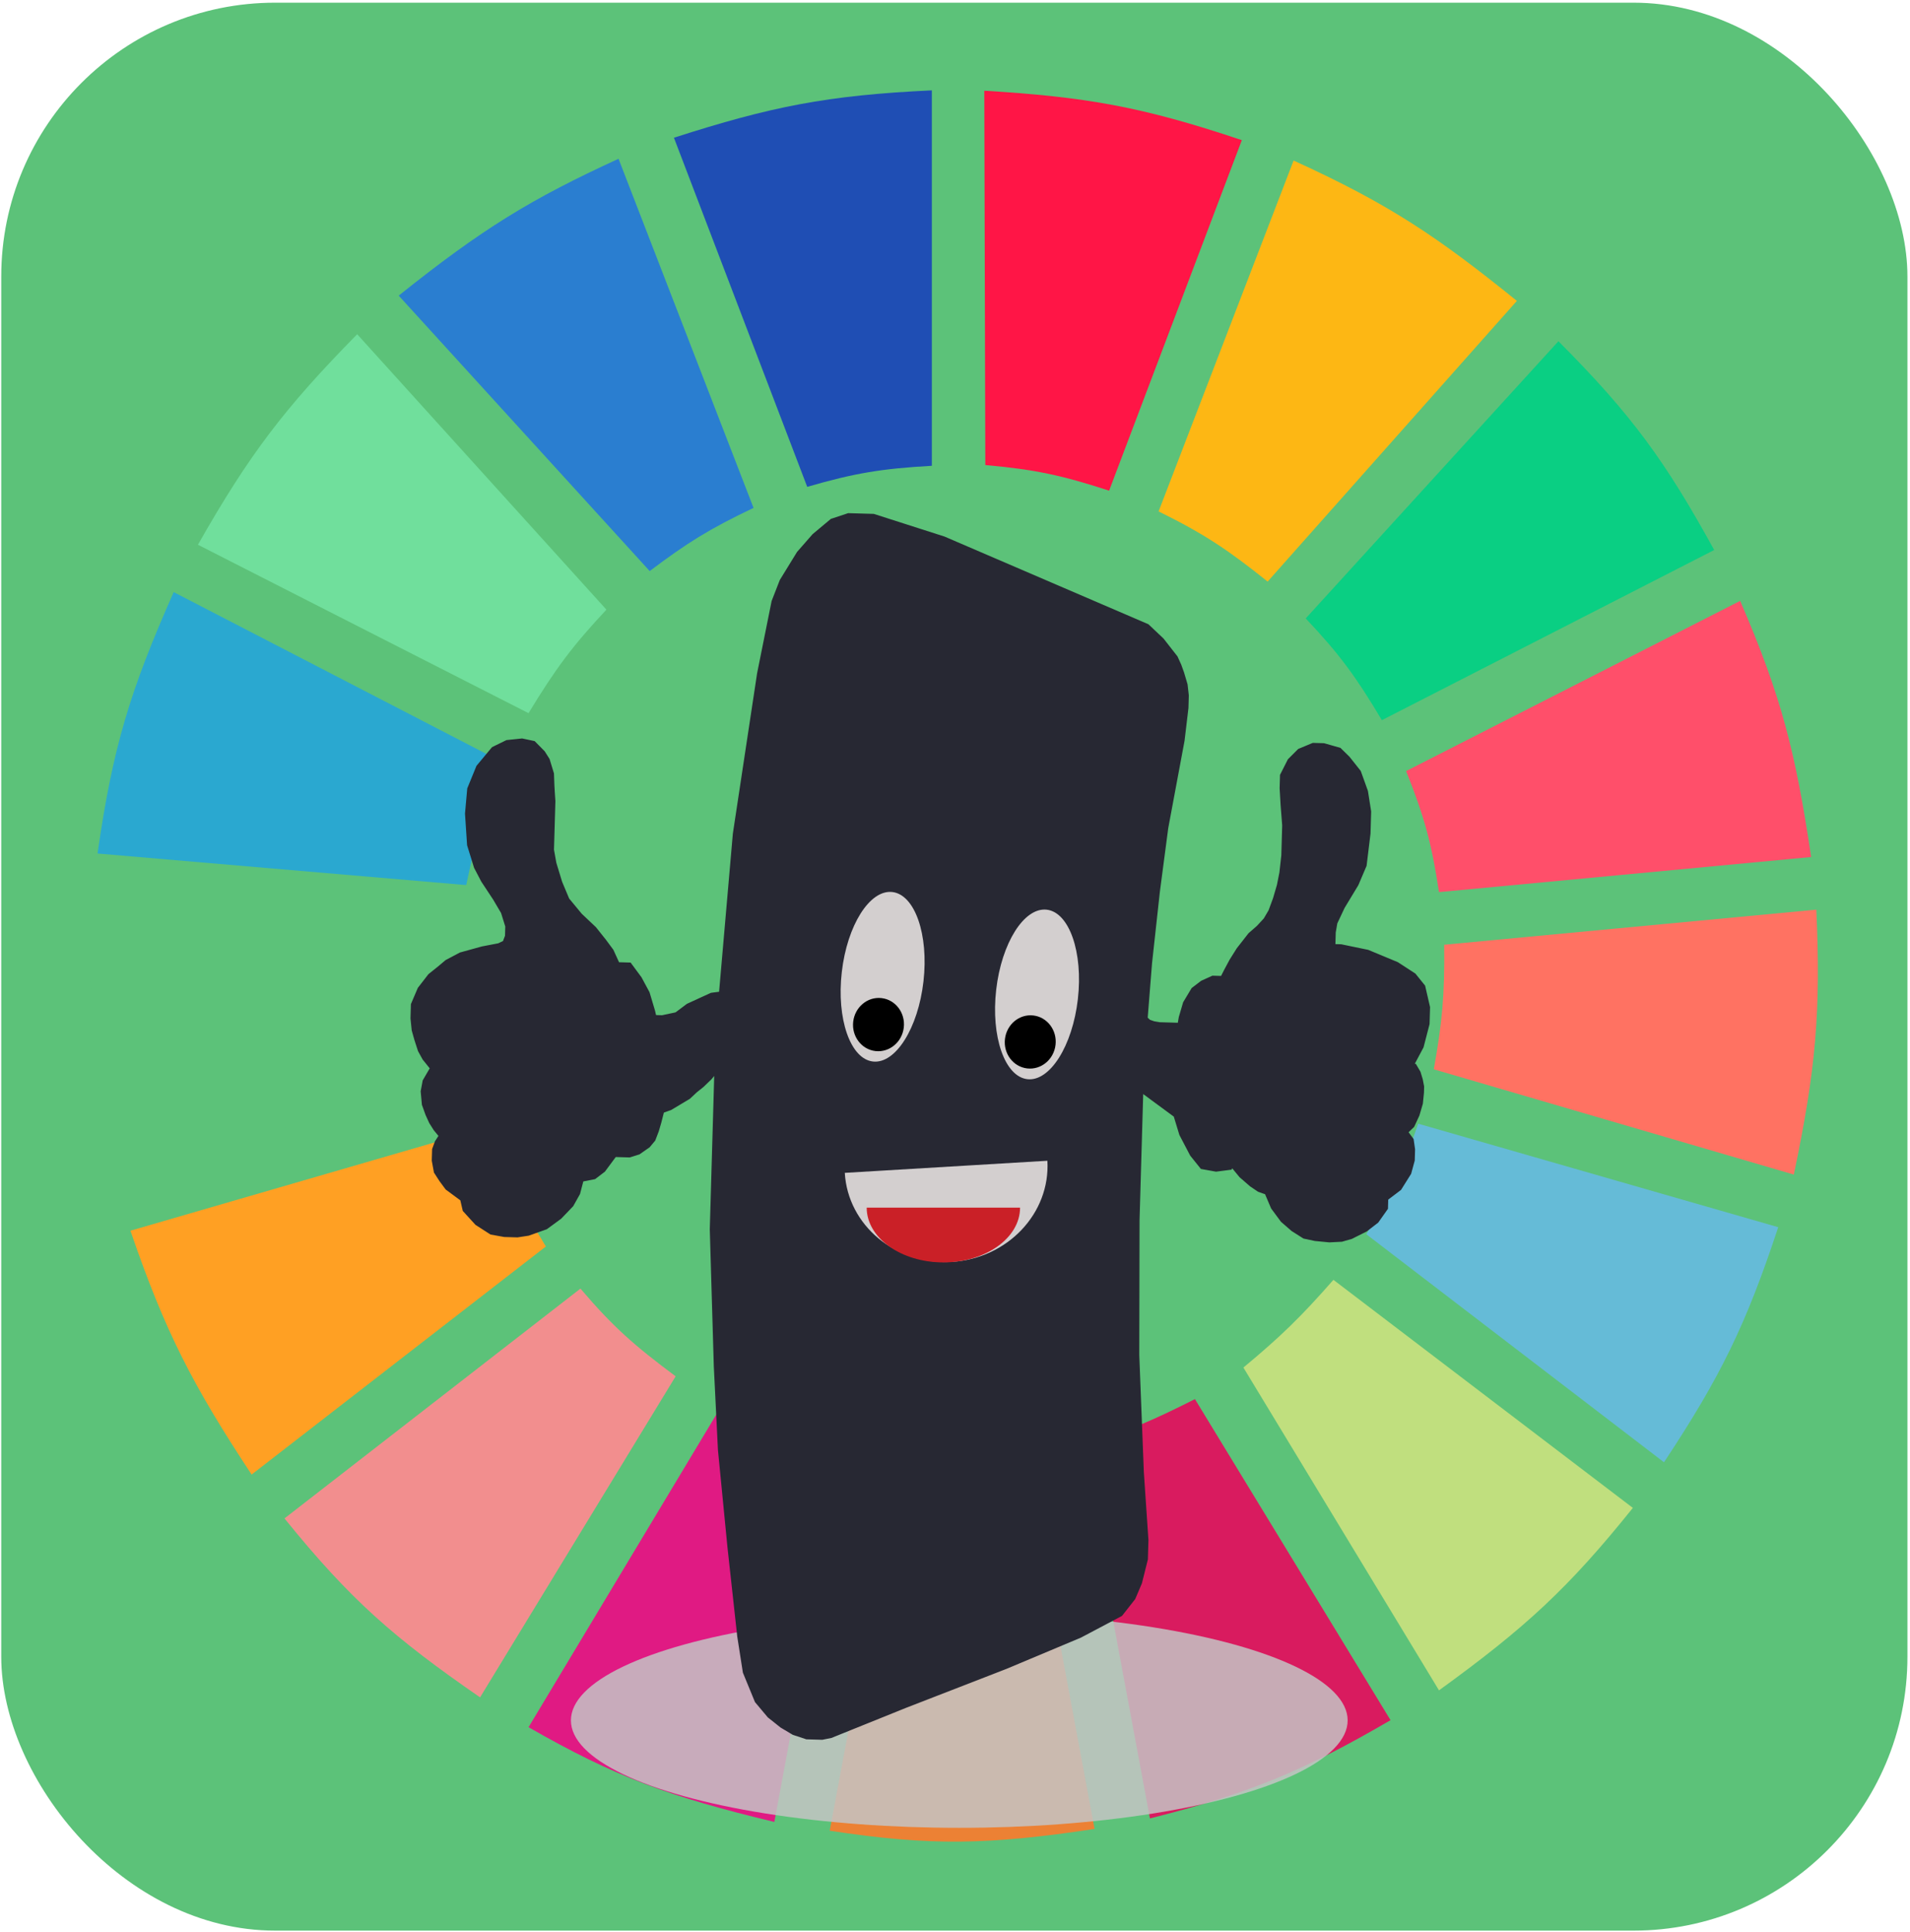 <svg width="687" height="695" viewBox="0 0 687 695" fill="none" xmlns="http://www.w3.org/2000/svg">
<rect x="0.449" y="0.965" width="685.626" height="693.507" rx="98.51" fill="#5CC279"/>
<path d="M290.345 175.127L242.406 49.542C277.217 38.365 297.373 34.276 335.171 32.503V167.554C317.205 168.561 307.362 170.183 290.345 175.127Z" fill="#1F4EB4"/>
<path d="M354.404 167.291L354.037 32.634C390.488 34.841 410.749 38.343 446.666 50.415L398.931 176.501C381.803 170.917 372.04 168.856 354.404 167.291Z" fill="#FF1546"/>
<path d="M416.729 183.961L465.29 57.746C499.816 73.499 516.964 85.101 545.603 108.232L455.951 209.204C441.932 197.999 433.548 192.259 416.729 183.961Z" fill="#FDB714"/>
<path d="M469.646 222.457L560.543 122.747C587.208 149.488 599.113 166.13 616.575 197.845L497.04 259.06C487.808 243.564 481.935 235.454 469.646 222.457Z" fill="#0ACF83"/>
<path d="M505.756 277.361L625.914 216.146C640.803 250.538 645.887 270.875 651.439 308.284L517.585 320.905C514.96 303.445 512.368 293.919 505.756 277.361Z" fill="#FF4F6A"/>
<path d="M515.715 384.644C518.712 367.877 519.667 358.134 519.45 339.837L653.305 327.216C654.967 363.902 653.141 384.75 645.211 422.508L515.715 384.644Z" fill="#FF7262"/>
<path d="M491.434 443.965C500.211 429.549 504.343 420.881 510.111 404.208L639.608 441.441C628.021 476.465 619.029 494.982 598.517 526.005L491.434 443.965Z" fill="#65BBD7"/>
<path d="M587.317 542.413L479.611 460.373C467.777 473.868 460.665 480.744 447.236 491.927L517.588 608.045C548.743 585.466 564.189 571.229 587.317 542.413Z" fill="#C0DF7E"/>
<path d="M500.157 618.773L429.805 503.286C414.542 510.999 405.603 514.813 388.715 520.325L413.618 654.113C449.296 645.119 468.256 637.344 500.157 618.773Z" fill="#D91B5F"/>
<path d="M323.345 525.374C341.091 526.536 351.042 526.189 368.793 524.112L393.696 657.9C355.633 663.635 334.718 664.106 298.441 658.531L323.345 525.374Z" fill="#EC8134"/>
<path d="M190.111 621.298L259.84 505.18C275.649 513.448 285.239 516.967 303.421 521.588L278.518 655.376C240.874 646.334 221.289 639.185 190.111 621.298Z" fill="#E01A83"/>
<path d="M102.322 546.199L208.783 463.528C220.655 477.497 228.376 484.161 243.025 495.082L172.674 610.569C141.88 589.284 126.108 575.619 102.322 546.199Z" fill="#F28E8E"/>
<path d="M90.499 530.423C69.322 498.271 59.44 479.238 46.918 442.703L175.169 405.47C181.575 422.72 186.433 432.056 196.337 448.383L90.499 530.423Z" fill="#FFA023"/>
<path d="M41.932 423.771C33.693 387.248 31.461 366.063 33.216 326.585L165.825 339.206C165.486 358.757 166.53 368.92 170.183 385.906L41.932 423.771Z" fill="#5CC279"/>
<path d="M35.082 307.022L167.692 318.381C171.371 300.985 174.129 291.301 180.766 274.206L62.476 212.991C46.754 248.451 40.52 268.982 35.082 307.022Z" fill="#2AA8D0"/>
<path d="M71.191 195.952C89.728 163.318 102.355 146.812 128.469 120.223L218.12 219.302C205.989 232.268 199.87 240.441 190.104 256.536L71.191 195.952Z" fill="#70DF9C"/>
<path d="M233.684 205.418C247.134 195.281 255.227 190.205 271.039 182.699L222.478 57.115C190.878 71.63 173.528 82.255 143.41 106.339L233.684 205.418Z" fill="#2A7ED0"/>
<ellipse cx="345.041" cy="618.849" rx="139.691" ry="38.649" fill="#C4C4C4" fill-opacity="0.85"/>
<path d="M197.442 300.489L197.663 292.848L197.797 288.197L197.613 285.532L197.439 282.534L197.294 278.54L195.864 273.844L194.367 271.473L191.325 268.393L187.694 267.623L182.722 268.144L178.223 270.342L173.087 276.511L169.999 284.069L169.228 292.691L169.954 303.685L172.34 311.401L174.813 316.127L179.062 322.568L182.046 327.641L183.718 333.01L183.602 336.996L182.473 339.956L179.828 341.21L173.793 342.365L166.166 344.472L161.397 346.994L158.723 349.245L155.518 351.812L151.994 356.365L149.755 361.62L149.621 366.271L150.027 370.273L150.974 373.625L152.171 377.317L153.659 380.02L156.933 384.105L156.382 385.086L153.911 389.337L153.294 392.645L153.691 396.979L154.898 400.338L156.125 403.034L157.622 405.405L160.142 408.47L158.231 411.407L157.382 413.71L157.276 417.364L157.952 421.041L159.7 423.752L161.709 426.47L167.329 430.622L168.257 434.639L172.303 439.078L177.17 442.212L181.582 443.004L186.014 443.132L189.683 442.573L195.746 440.421L200.544 436.902L204.58 432.696L206.78 428.77L208.247 423.16L208.768 423.175L213.229 422.306L216.164 420.064L218.336 417.134L220.508 414.204L226.243 414.37L229.139 413.456L232.335 411.221L233.957 409.273L235.086 406.313L235.954 403.346L237.132 398.725L240.559 397.494L244.276 395.274L246.931 393.688L249.344 391.43L251.748 389.505L254.432 386.923L256.324 384.65L259.046 380.738L257.27 442.199L258.717 491.45L260.199 521.418L263.622 556.429L267.133 588.45L269.114 601.142L273.258 611.236L277.546 616.348L281.881 619.798L285.985 622.244L290.379 623.701L295.592 623.852L298.479 623.27L325.406 612.411L361.292 598.486L387.968 587.287L402.276 579.72L406.61 574.193L408.849 568.938L410.914 560.685L411.106 554.041L409.461 529.721L407.813 487.446L407.911 438.905L409.332 389.736L423.894 400.465L426.038 407.509L429.747 414.599L433.021 418.683L437.433 419.476L441.624 418.932L443.303 414.99L444.752 419.022L447.273 422.088L450.836 425.183L453.395 426.919L456.494 428.007L458.938 433.73L462.202 438.146L465.765 441.242L469.609 443.68L473.239 444.45L478.183 444.926L482.363 444.714L485.521 443.808L490.551 441.293L494.287 438.409L497.279 434.173L497.385 430.518L502.453 426.675L505.735 421.45L506.903 417.161L507.008 413.506L506.573 410.501L505.067 408.463L503.261 407.746L504.333 406.779L507.016 404.197L508.686 400.588L509.844 396.631L510.21 392.984L510.268 390.991L509.814 388.65L509.099 386.302L508.104 384.611L504.454 384.506L506.868 382.248L510.179 376.026L512.234 368.106L512.397 362.458L510.774 355.429L507.751 351.684L501.861 347.856L491.548 343.568L482.211 341.636L478.301 341.523L478.378 338.865L478.483 335.211L479.11 331.571L481.89 325.667L486.823 317.497L489.622 310.928L490.991 299.662L491.212 292.021L490.11 285.007L487.695 278.287L483.919 273.523L481.128 270.783L475.953 269.303L472.564 269.205L468.074 271.071L464.85 274.302L462.36 279.218L462.235 283.537L462.583 289.532L463.154 296.863L462.837 307.826L462.134 314.123L461.217 318.752L459.77 323.697L458.071 328.303L456.15 331.573L453.457 334.487L450.512 337.062L446.448 342.265L443.987 346.184L442.056 349.785L440.396 353.062L439.354 353.032L436.486 352.949L433.049 354.512L430.114 356.755L427.373 361.331L425.925 366.276L425.298 369.916L424.255 369.886L421.649 369.81L419.302 369.742L416.956 369.675L414.619 369.275L412.553 368.55L410.776 366.836L412.414 346.269L415.249 320.416L418.257 297.561L424.123 266.143L425.501 254.545L425.626 250.227L425.21 246.557L424.022 242.533L423.056 239.845L421.83 237.149L417.049 231.026L411.97 226.225L339.038 194.857L313.962 186.818L305.359 186.569L299.827 188.404L293.678 193.546L288.281 199.708L282.258 209.509L279.44 216.742L274.259 242.527L265.55 300.13L260.471 358.502L256.281 359.046L252.844 360.609L248.084 362.799L243.817 366.001L238.304 367.172L234.394 367.059L233.698 364.046L231.795 357.674L229.072 352.608L225.807 348.191L221.376 348.063L218.922 342.672L216.411 339.274L212.886 334.85L207.807 330.048L203.017 324.257L200.332 317.862L198.187 310.818L197.288 305.805L197.442 300.489Z" fill="#272833" stroke="#272833" stroke-width="3.94"/>
<path d="M303.859 421.895C304.961 440.789 322.167 455.131 342.29 453.929C362.413 452.727 377.833 436.434 376.732 417.54L303.859 421.895Z" fill="#D3CFCF"/>
<path d="M311.738 434.407C311.738 445.288 324.089 454.109 339.32 454.109C354.555 454.109 366.904 445.287 366.904 434.407H311.738Z" fill="#CA2027"/>
<path d="M313.98 381.843C322.092 382.771 330.229 369.875 332.156 353.039C334.082 336.202 329.068 321.802 320.956 320.873C312.844 319.945 304.706 332.841 302.78 349.677C300.853 366.514 305.868 380.914 313.98 381.843Z" fill="#D3CFCF"/>
<path d="M369.515 388.196C377.627 389.124 385.764 376.228 387.691 359.392C389.617 342.555 384.603 328.155 376.491 327.226C368.379 326.298 360.241 339.194 358.315 356.03C356.388 372.867 361.403 387.267 369.515 388.196Z" fill="#D3CFCF"/>
<ellipse cx="315.984" cy="368.558" rx="9.157" ry="9.588" transform="rotate(6.527 315.984 368.558)" fill="black"/>
<ellipse cx="370.564" cy="374.803" rx="9.157" ry="9.588" transform="rotate(6.527 370.564 374.803)" fill="black"/>
</svg>
